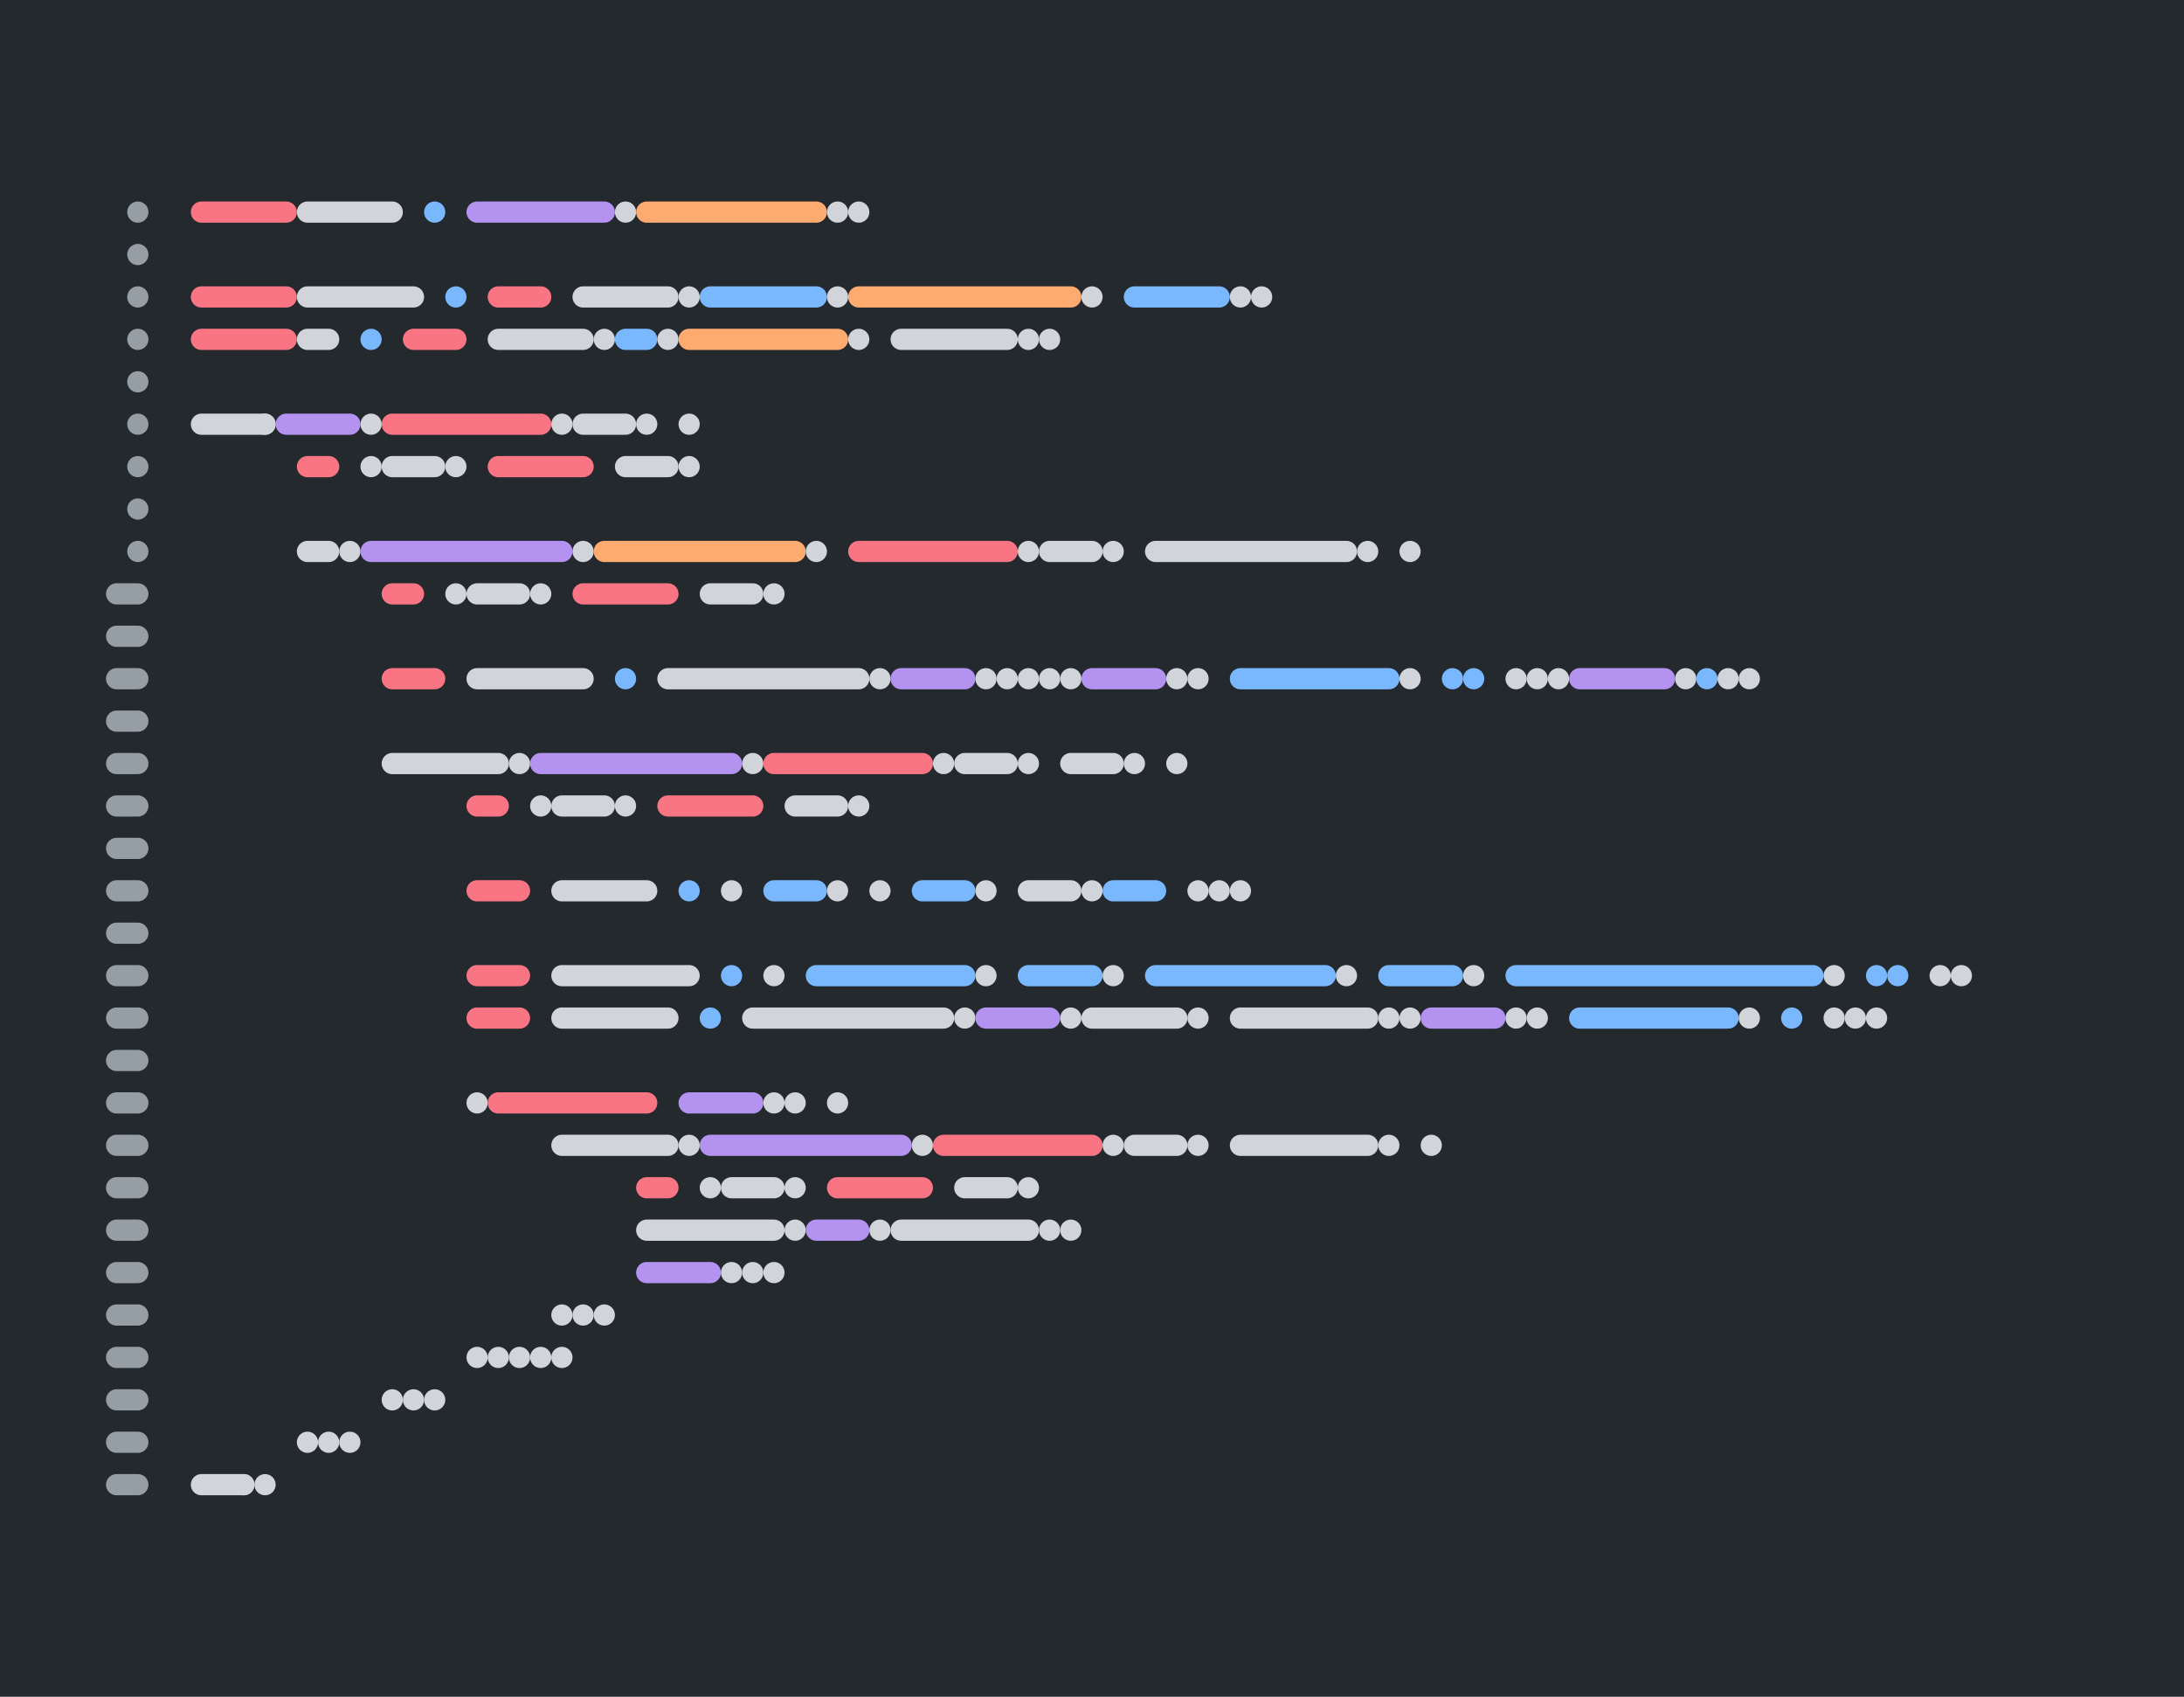 <svg class="faux code" xmlns="http://www.w3.org/2000/svg" xmlns:xlink="http://www.w3.org/1999/xlink" width="515" height="400" viewBox="0 0 515 400">
  <rect x="0" y="0" width="515" height="400" fill="#24292e" />
  <g class="code block" stroke-linecap="round" stroke-width="5">
    <g class="code line">
      <line x1="47.5" y1="50" x2="67.5" y2="50" stroke="#f97583" />
      <line x1="72.5" y1="50" x2="92.5" y2="50" stroke="#d1d5da" />
      <line x1="102.5" y1="50" x2="102.5" y2="50" stroke="#79b8ff" />
      <line x1="112.5" y1="50" x2="142.5" y2="50" stroke="#b392f0" />
      <line x1="147.5" y1="50" x2="147.5" y2="50" stroke="#d1d5da" />
      <line x1="152.5" y1="50" x2="192.5" y2="50" stroke="#ffab70" />
      <line x1="197.5" y1="50" x2="197.5" y2="50" stroke="#d1d5da" />
      <line x1="202.5" y1="50" x2="202.5" y2="50" stroke="#d1d5da" />
    </g>
    <g class="code line">
      <line x1="47.5" y1="70" x2="67.5" y2="70" stroke="#f97583" />
      <line x1="72.5" y1="70" x2="97.5" y2="70" stroke="#d1d5da" />
      <line x1="107.5" y1="70" x2="107.5" y2="70" stroke="#79b8ff" />
      <line x1="117.5" y1="70" x2="127.5" y2="70" stroke="#f97583" />
      <line x1="137.5" y1="70" x2="157.5" y2="70" stroke="#d1d5da" />
      <line x1="162.5" y1="70" x2="162.5" y2="70" stroke="#d1d5da" />
      <line x1="167.5" y1="70" x2="192.5" y2="70" stroke="#79b8ff" />
      <line x1="197.5" y1="70" x2="197.5" y2="70" stroke="#d1d5da" />
      <line x1="202.5" y1="70" x2="252.5" y2="70" stroke="#ffab70" />
      <line x1="257.5" y1="70" x2="257.5" y2="70" stroke="#d1d5da" />
      <line x1="267.5" y1="70" x2="287.5" y2="70" stroke="#79b8ff" />
      <line x1="292.5" y1="70" x2="292.5" y2="70" stroke="#d1d5da" />
      <line x1="297.5" y1="70" x2="297.5" y2="70" stroke="#d1d5da" />
    </g>
    <g class="code line">
      <line x1="47.5" y1="80" x2="67.5" y2="80" stroke="#f97583" />
      <line x1="72.5" y1="80" x2="77.5" y2="80" stroke="#d1d5da" />
      <line x1="87.5" y1="80" x2="87.5" y2="80" stroke="#79b8ff" />
      <line x1="97.5" y1="80" x2="107.5" y2="80" stroke="#f97583" />
      <line x1="117.5" y1="80" x2="137.5" y2="80" stroke="#d1d5da" />
      <line x1="142.5" y1="80" x2="142.5" y2="80" stroke="#d1d5da" />
      <line x1="147.5" y1="80" x2="152.5" y2="80" stroke="#79b8ff" />
      <line x1="157.5" y1="80" x2="157.5" y2="80" stroke="#d1d5da" />
      <line x1="162.5" y1="80" x2="197.5" y2="80" stroke="#ffab70" />
      <line x1="202.5" y1="80" x2="202.5" y2="80" stroke="#d1d5da" />
      <line x1="212.5" y1="80" x2="237.5" y2="80" stroke="#d1d5da" />
      <line x1="242.5" y1="80" x2="242.5" y2="80" stroke="#d1d5da" />
      <line x1="247.5" y1="80" x2="247.5" y2="80" stroke="#d1d5da" />
    </g>
    <g class="code line">
      <line x1="47.5" y1="100" x2="62.5" y2="100" stroke="#d1d5da" />
      <line x1="62.5" y1="100" x2="62.5" y2="100" stroke="#d1d5da" />
      <line x1="67.5" y1="100" x2="82.5" y2="100" stroke="#b392f0" />
      <line x1="87.5" y1="100" x2="87.5" y2="100" stroke="#d1d5da" />
      <line x1="92.5" y1="100" x2="127.5" y2="100" stroke="#f97583" />
      <line x1="132.5" y1="100" x2="132.5" y2="100" stroke="#d1d5da" />
      <line x1="137.5" y1="100" x2="147.5" y2="100" stroke="#d1d5da" />
      <line x1="152.5" y1="100" x2="152.5" y2="100" stroke="#d1d5da" />
      <line x1="162.5" y1="100" x2="162.5" y2="100" stroke="#d1d5da" />
    </g>
    <g class="code line">
      <line x1="72.5" y1="110" x2="77.5" y2="110" stroke="#f97583" />
      <line x1="87.5" y1="110" x2="87.5" y2="110" stroke="#d1d5da" />
      <line x1="92.5" y1="110" x2="102.5" y2="110" stroke="#d1d5da" />
      <line x1="107.5" y1="110" x2="107.5" y2="110" stroke="#d1d5da" />
      <line x1="117.5" y1="110" x2="137.5" y2="110" stroke="#f97583" />
      <line x1="147.5" y1="110" x2="157.5" y2="110" stroke="#d1d5da" />
      <line x1="162.5" y1="110" x2="162.5" y2="110" stroke="#d1d5da" />
    </g>
    <g class="code line">
      <line x1="72.5" y1="130" x2="77.5" y2="130" stroke="#d1d5da" />
      <line x1="82.5" y1="130" x2="82.5" y2="130" stroke="#d1d5da" />
      <line x1="87.5" y1="130" x2="132.5" y2="130" stroke="#b392f0" />
      <line x1="137.5" y1="130" x2="137.5" y2="130" stroke="#d1d5da" />
      <line x1="142.5" y1="130" x2="187.5" y2="130" stroke="#ffab70" />
      <line x1="192.5" y1="130" x2="192.5" y2="130" stroke="#d1d5da" />
      <line x1="202.5" y1="130" x2="237.5" y2="130" stroke="#f97583" />
      <line x1="242.5" y1="130" x2="242.5" y2="130" stroke="#d1d5da" />
      <line x1="247.5" y1="130" x2="257.5" y2="130" stroke="#d1d5da" />
      <line x1="262.5" y1="130" x2="262.5" y2="130" stroke="#d1d5da" />
      <line x1="272.5" y1="130" x2="317.5" y2="130" stroke="#d1d5da" />
      <line x1="322.5" y1="130" x2="322.5" y2="130" stroke="#d1d5da" />
      <line x1="332.5" y1="130" x2="332.5" y2="130" stroke="#d1d5da" />
    </g>
    <g class="code line">
      <line x1="92.5" y1="140" x2="97.5" y2="140" stroke="#f97583" />
      <line x1="107.5" y1="140" x2="107.5" y2="140" stroke="#d1d5da" />
      <line x1="112.5" y1="140" x2="122.5" y2="140" stroke="#d1d5da" />
      <line x1="127.5" y1="140" x2="127.5" y2="140" stroke="#d1d5da" />
      <line x1="137.5" y1="140" x2="157.5" y2="140" stroke="#f97583" />
      <line x1="167.5" y1="140" x2="177.5" y2="140" stroke="#d1d5da" />
      <line x1="182.5" y1="140" x2="182.5" y2="140" stroke="#d1d5da" />
    </g>
    <g class="code line">
      <line x1="92.5" y1="160" x2="102.5" y2="160" stroke="#f97583" />
      <line x1="112.5" y1="160" x2="137.5" y2="160" stroke="#d1d5da" />
      <line x1="147.5" y1="160" x2="147.5" y2="160" stroke="#79b8ff" />
      <line x1="157.5" y1="160" x2="202.5" y2="160" stroke="#d1d5da" />
      <line x1="207.5" y1="160" x2="207.5" y2="160" stroke="#d1d5da" />
      <line x1="212.5" y1="160" x2="227.5" y2="160" stroke="#b392f0" />
      <line x1="232.5" y1="160" x2="232.5" y2="160" stroke="#d1d5da" />
      <line x1="237.5" y1="160" x2="237.5" y2="160" stroke="#d1d5da" />
      <line x1="242.5" y1="160" x2="242.5" y2="160" stroke="#d1d5da" />
      <line x1="247.5" y1="160" x2="247.5" y2="160" stroke="#d1d5da" />
      <line x1="252.5" y1="160" x2="252.5" y2="160" stroke="#d1d5da" />
      <line x1="257.5" y1="160" x2="272.5" y2="160" stroke="#b392f0" />
      <line x1="277.5" y1="160" x2="277.5" y2="160" stroke="#d1d5da" />
      <line x1="282.5" y1="160" x2="282.5" y2="160" stroke="#d1d5da" />
      <line x1="292.5" y1="160" x2="327.5" y2="160" stroke="#79b8ff" />
      <line x1="332.5" y1="160" x2="332.5" y2="160" stroke="#d1d5da" />
      <line x1="342.5" y1="160" x2="342.5" y2="160" stroke="#79b8ff" />
      <line x1="347.5" y1="160" x2="347.5" y2="160" stroke="#79b8ff" />
      <line x1="357.5" y1="160" x2="357.5" y2="160" stroke="#d1d5da" />
      <line x1="362.5" y1="160" x2="362.5" y2="160" stroke="#d1d5da" />
      <line x1="367.5" y1="160" x2="367.5" y2="160" stroke="#d1d5da" />
      <line x1="372.5" y1="160" x2="392.5" y2="160" stroke="#b392f0" />
      <line x1="397.5" y1="160" x2="397.5" y2="160" stroke="#d1d5da" />
      <line x1="402.5" y1="160" x2="402.5" y2="160" stroke="#79b8ff" />
      <line x1="407.5" y1="160" x2="407.5" y2="160" stroke="#d1d5da" />
      <line x1="412.5" y1="160" x2="412.5" y2="160" stroke="#d1d5da" />
    </g>
    <g class="code line">
      <line x1="92.5" y1="180" x2="117.5" y2="180" stroke="#d1d5da" />
      <line x1="122.5" y1="180" x2="122.5" y2="180" stroke="#d1d5da" />
      <line x1="127.5" y1="180" x2="172.5" y2="180" stroke="#b392f0" />
      <line x1="177.5" y1="180" x2="177.5" y2="180" stroke="#d1d5da" />
      <line x1="182.5" y1="180" x2="217.5" y2="180" stroke="#f97583" />
      <line x1="222.5" y1="180" x2="222.5" y2="180" stroke="#d1d5da" />
      <line x1="227.5" y1="180" x2="237.5" y2="180" stroke="#d1d5da" />
      <line x1="242.5" y1="180" x2="242.5" y2="180" stroke="#d1d5da" />
      <line x1="252.5" y1="180" x2="262.5" y2="180" stroke="#d1d5da" />
      <line x1="267.5" y1="180" x2="267.5" y2="180" stroke="#d1d5da" />
      <line x1="277.5" y1="180" x2="277.5" y2="180" stroke="#d1d5da" />
    </g>
    <g class="code line">
      <line x1="112.5" y1="190" x2="117.5" y2="190" stroke="#f97583" />
      <line x1="127.5" y1="190" x2="127.5" y2="190" stroke="#d1d5da" />
      <line x1="132.5" y1="190" x2="142.5" y2="190" stroke="#d1d5da" />
      <line x1="147.5" y1="190" x2="147.5" y2="190" stroke="#d1d5da" />
      <line x1="157.5" y1="190" x2="177.5" y2="190" stroke="#f97583" />
      <line x1="187.5" y1="190" x2="197.5" y2="190" stroke="#d1d5da" />
      <line x1="202.5" y1="190" x2="202.5" y2="190" stroke="#d1d5da" />
    </g>
    <g class="code line">
      <line x1="112.5" y1="210" x2="122.5" y2="210" stroke="#f97583" />
      <line x1="132.5" y1="210" x2="152.5" y2="210" stroke="#d1d5da" />
      <line x1="162.5" y1="210" x2="162.5" y2="210" stroke="#79b8ff" />
      <line x1="172.5" y1="210" x2="172.5" y2="210" stroke="#d1d5da" />
      <line x1="182.5" y1="210" x2="192.5" y2="210" stroke="#79b8ff" />
      <line x1="197.5" y1="210" x2="197.5" y2="210" stroke="#d1d5da" />
      <line x1="207.5" y1="210" x2="207.5" y2="210" stroke="#d1d5da" />
      <line x1="217.5" y1="210" x2="227.5" y2="210" stroke="#79b8ff" />
      <line x1="232.5" y1="210" x2="232.5" y2="210" stroke="#d1d5da" />
      <line x1="242.5" y1="210" x2="252.5" y2="210" stroke="#d1d5da" />
      <line x1="257.5" y1="210" x2="257.5" y2="210" stroke="#d1d5da" />
      <line x1="262.5" y1="210" x2="272.5" y2="210" stroke="#79b8ff" />
      <line x1="282.5" y1="210" x2="282.5" y2="210" stroke="#d1d5da" />
      <line x1="287.5" y1="210" x2="287.5" y2="210" stroke="#d1d5da" />
      <line x1="292.5" y1="210" x2="292.5" y2="210" stroke="#d1d5da" />
    </g>
    <g class="code line">
    </g>
    <g class="code line">
      <line x1="112.5" y1="230" x2="122.5" y2="230" stroke="#f97583" />
      <line x1="132.5" y1="230" x2="162.5" y2="230" stroke="#d1d5da" />
      <line x1="172.5" y1="230" x2="172.5" y2="230" stroke="#79b8ff" />
      <line x1="182.5" y1="230" x2="182.5" y2="230" stroke="#d1d5da" />
      <line x1="192.5" y1="230" x2="227.5" y2="230" stroke="#79b8ff" />
      <line x1="232.5" y1="230" x2="232.5" y2="230" stroke="#d1d5da" />
      <line x1="242.5" y1="230" x2="257.5" y2="230" stroke="#79b8ff" />
      <line x1="262.5" y1="230" x2="262.5" y2="230" stroke="#d1d5da" />
      <line x1="272.5" y1="230" x2="312.5" y2="230" stroke="#79b8ff" />
      <line x1="317.5" y1="230" x2="317.5" y2="230" stroke="#d1d5da" />
      <line x1="327.5" y1="230" x2="342.5" y2="230" stroke="#79b8ff" />
      <line x1="347.5" y1="230" x2="347.5" y2="230" stroke="#d1d5da" />
      <line x1="357.5" y1="230" x2="427.5" y2="230" stroke="#79b8ff" />
      <line x1="432.5" y1="230" x2="432.5" y2="230" stroke="#d1d5da" />
      <line x1="442.5" y1="230" x2="442.5" y2="230" stroke="#79b8ff" />
      <line x1="447.5" y1="230" x2="447.5" y2="230" stroke="#79b8ff" />
      <line x1="457.5" y1="230" x2="457.5" y2="230" stroke="#d1d5da" />
      <line x1="462.5" y1="230" x2="462.5" y2="230" stroke="#d1d5da" />
    </g>
    <g class="code line">
      <line x1="112.5" y1="240" x2="122.5" y2="240" stroke="#f97583" />
      <line x1="132.5" y1="240" x2="157.5" y2="240" stroke="#d1d5da" />
      <line x1="167.5" y1="240" x2="167.5" y2="240" stroke="#79b8ff" />
      <line x1="177.5" y1="240" x2="222.5" y2="240" stroke="#d1d5da" />
      <line x1="227.5" y1="240" x2="227.5" y2="240" stroke="#d1d5da" />
      <line x1="232.5" y1="240" x2="247.5" y2="240" stroke="#b392f0" />
      <line x1="252.5" y1="240" x2="252.5" y2="240" stroke="#d1d5da" />
      <line x1="257.5" y1="240" x2="277.5" y2="240" stroke="#d1d5da" />
      <line x1="282.5" y1="240" x2="282.5" y2="240" stroke="#d1d5da" />
      <line x1="292.5" y1="240" x2="322.5" y2="240" stroke="#d1d5da" />
      <line x1="327.5" y1="240" x2="327.5" y2="240" stroke="#d1d5da" />
      <line x1="332.5" y1="240" x2="332.5" y2="240" stroke="#d1d5da" />
      <line x1="337.5" y1="240" x2="352.5" y2="240" stroke="#b392f0" />
      <line x1="357.5" y1="240" x2="357.5" y2="240" stroke="#d1d5da" />
      <line x1="362.5" y1="240" x2="362.5" y2="240" stroke="#d1d5da" />
      <line x1="372.5" y1="240" x2="407.5" y2="240" stroke="#79b8ff" />
      <line x1="412.5" y1="240" x2="412.5" y2="240" stroke="#d1d5da" />
      <line x1="422.5" y1="240" x2="422.5" y2="240" stroke="#79b8ff" />
      <line x1="432.5" y1="240" x2="432.5" y2="240" stroke="#d1d5da" />
      <line x1="437.5" y1="240" x2="437.5" y2="240" stroke="#d1d5da" />
      <line x1="442.5" y1="240" x2="442.5" y2="240" stroke="#d1d5da" />
    </g>
    <g class="code line">
      <line x1="112.5" y1="260" x2="112.5" y2="260" stroke="#d1d5da" />
      <line x1="117.5" y1="260" x2="152.5" y2="260" stroke="#f97583" />
      <line x1="162.5" y1="260" x2="177.5" y2="260" stroke="#b392f0" />
      <line x1="182.5" y1="260" x2="182.5" y2="260" stroke="#d1d5da" />
      <line x1="187.5" y1="260" x2="187.5" y2="260" stroke="#d1d5da" />
      <line x1="197.5" y1="260" x2="197.5" y2="260" stroke="#d1d5da" />
    </g>
    <g class="code line">
      <line x1="132.5" y1="270" x2="157.5" y2="270" stroke="#d1d5da" />
      <line x1="162.5" y1="270" x2="162.5" y2="270" stroke="#d1d5da" />
      <line x1="167.5" y1="270" x2="212.5" y2="270" stroke="#b392f0" />
      <line x1="217.5" y1="270" x2="217.5" y2="270" stroke="#d1d5da" />
      <line x1="222.5" y1="270" x2="257.5" y2="270" stroke="#f97583" />
      <line x1="262.5" y1="270" x2="262.5" y2="270" stroke="#d1d5da" />
      <line x1="267.5" y1="270" x2="277.5" y2="270" stroke="#d1d5da" />
      <line x1="282.5" y1="270" x2="282.5" y2="270" stroke="#d1d5da" />
      <line x1="292.5" y1="270" x2="322.5" y2="270" stroke="#d1d5da" />
      <line x1="327.5" y1="270" x2="327.5" y2="270" stroke="#d1d5da" />
      <line x1="337.5" y1="270" x2="337.5" y2="270" stroke="#d1d5da" />
    </g>
    <g class="code line">
      <line x1="152.5" y1="280" x2="157.5" y2="280" stroke="#f97583" />
      <line x1="167.5" y1="280" x2="167.5" y2="280" stroke="#d1d5da" />
      <line x1="172.5" y1="280" x2="182.5" y2="280" stroke="#d1d5da" />
      <line x1="187.5" y1="280" x2="187.5" y2="280" stroke="#d1d5da" />
      <line x1="197.5" y1="280" x2="217.5" y2="280" stroke="#f97583" />
      <line x1="227.5" y1="280" x2="237.5" y2="280" stroke="#d1d5da" />
      <line x1="242.5" y1="280" x2="242.5" y2="280" stroke="#d1d5da" />
    </g>
    <g class="code line">
      <line x1="152.5" y1="290" x2="182.5" y2="290" stroke="#d1d5da" />
      <line x1="187.5" y1="290" x2="187.5" y2="290" stroke="#d1d5da" />
      <line x1="192.5" y1="290" x2="202.5" y2="290" stroke="#b392f0" />
      <line x1="207.5" y1="290" x2="207.5" y2="290" stroke="#d1d5da" />
      <line x1="212.5" y1="290" x2="242.5" y2="290" stroke="#d1d5da" />
      <line x1="247.5" y1="290" x2="247.5" y2="290" stroke="#d1d5da" />
      <line x1="252.5" y1="290" x2="252.5" y2="290" stroke="#d1d5da" />
    </g>
    <g class="code line">
      <line x1="152.5" y1="300" x2="167.5" y2="300" stroke="#b392f0" />
      <line x1="172.5" y1="300" x2="172.5" y2="300" stroke="#d1d5da" />
      <line x1="177.5" y1="300" x2="177.5" y2="300" stroke="#d1d5da" />
      <line x1="182.5" y1="300" x2="182.5" y2="300" stroke="#d1d5da" />
    </g>
    <g class="code line">
      <line x1="132.5" y1="310" x2="132.5" y2="310" stroke="#d1d5da" />
      <line x1="137.5" y1="310" x2="137.5" y2="310" stroke="#d1d5da" />
      <line x1="142.5" y1="310" x2="142.5" y2="310" stroke="#d1d5da" />
    </g>
    <g class="code line">
      <line x1="112.5" y1="320" x2="112.5" y2="320" stroke="#d1d5da" />
      <line x1="117.5" y1="320" x2="117.5" y2="320" stroke="#d1d5da" />
      <line x1="122.5" y1="320" x2="122.5" y2="320" stroke="#d1d5da" />
      <line x1="127.5" y1="320" x2="127.5" y2="320" stroke="#d1d5da" />
      <line x1="132.5" y1="320" x2="132.5" y2="320" stroke="#d1d5da" />
    </g>
    <g class="code line">
      <line x1="92.5" y1="330" x2="92.5" y2="330" stroke="#d1d5da" />
      <line x1="97.5" y1="330" x2="97.5" y2="330" stroke="#d1d5da" />
      <line x1="102.5" y1="330" x2="102.5" y2="330" stroke="#d1d5da" />
    </g>
    <g class="code line">
      <line x1="72.5" y1="340" x2="72.5" y2="340" stroke="#d1d5da" />
      <line x1="77.5" y1="340" x2="77.5" y2="340" stroke="#d1d5da" />
      <line x1="82.5" y1="340" x2="82.5" y2="340" stroke="#d1d5da" />
    </g>
    <g class="code line">
      <line x1="47.5" y1="350" x2="57.5" y2="350" stroke="#d1d5da" />
      <line x1="57.5" y1="350" x2="57.5" y2="350" stroke="#d1d5da" />
      <line x1="62.5" y1="350" x2="62.5" y2="350" stroke="#d1d5da" />
    </g>
  </g>  <g class="line numbers" stroke="#959da5" stroke-linecap="round" stroke-width="5">
      <line x1="32.5" y1="50" x2="32.5" y2="50" />
      <line x1="32.5" y1="60" x2="32.5" y2="60" />
      <line x1="32.5" y1="70" x2="32.5" y2="70" />
      <line x1="32.5" y1="80" x2="32.5" y2="80" />
      <line x1="32.5" y1="90" x2="32.5" y2="90" />
      <line x1="32.5" y1="100" x2="32.5" y2="100" />
      <line x1="32.5" y1="110" x2="32.5" y2="110" />
      <line x1="32.5" y1="120" x2="32.5" y2="120" />
      <line x1="32.5" y1="130" x2="32.5" y2="130" />
      <line x1="32.5" y1="140" x2="27.5" y2="140" />
      <line x1="32.5" y1="150" x2="27.5" y2="150" />
      <line x1="32.5" y1="160" x2="27.5" y2="160" />
      <line x1="32.5" y1="170" x2="27.5" y2="170" />
      <line x1="32.5" y1="180" x2="27.5" y2="180" />
      <line x1="32.5" y1="190" x2="27.5" y2="190" />
      <line x1="32.5" y1="200" x2="27.5" y2="200" />
      <line x1="32.5" y1="210" x2="27.5" y2="210" />
      <line x1="32.5" y1="220" x2="27.5" y2="220" />
      <line x1="32.5" y1="230" x2="27.5" y2="230" />
      <line x1="32.5" y1="240" x2="27.5" y2="240" />
      <line x1="32.5" y1="250" x2="27.5" y2="250" />
      <line x1="32.5" y1="260" x2="27.5" y2="260" />
      <line x1="32.5" y1="270" x2="27.5" y2="270" />
      <line x1="32.5" y1="280" x2="27.5" y2="280" />
      <line x1="32.5" y1="290" x2="27.5" y2="290" />
      <line x1="32.5" y1="300" x2="27.5" y2="300" />
      <line x1="32.5" y1="310" x2="27.5" y2="310" />
      <line x1="32.5" y1="320" x2="27.5" y2="320" />
      <line x1="32.5" y1="330" x2="27.5" y2="330" />
      <line x1="32.5" y1="340" x2="27.5" y2="340" />
      <line x1="32.5" y1="350" x2="27.5" y2="350" />
  </g>
</svg>